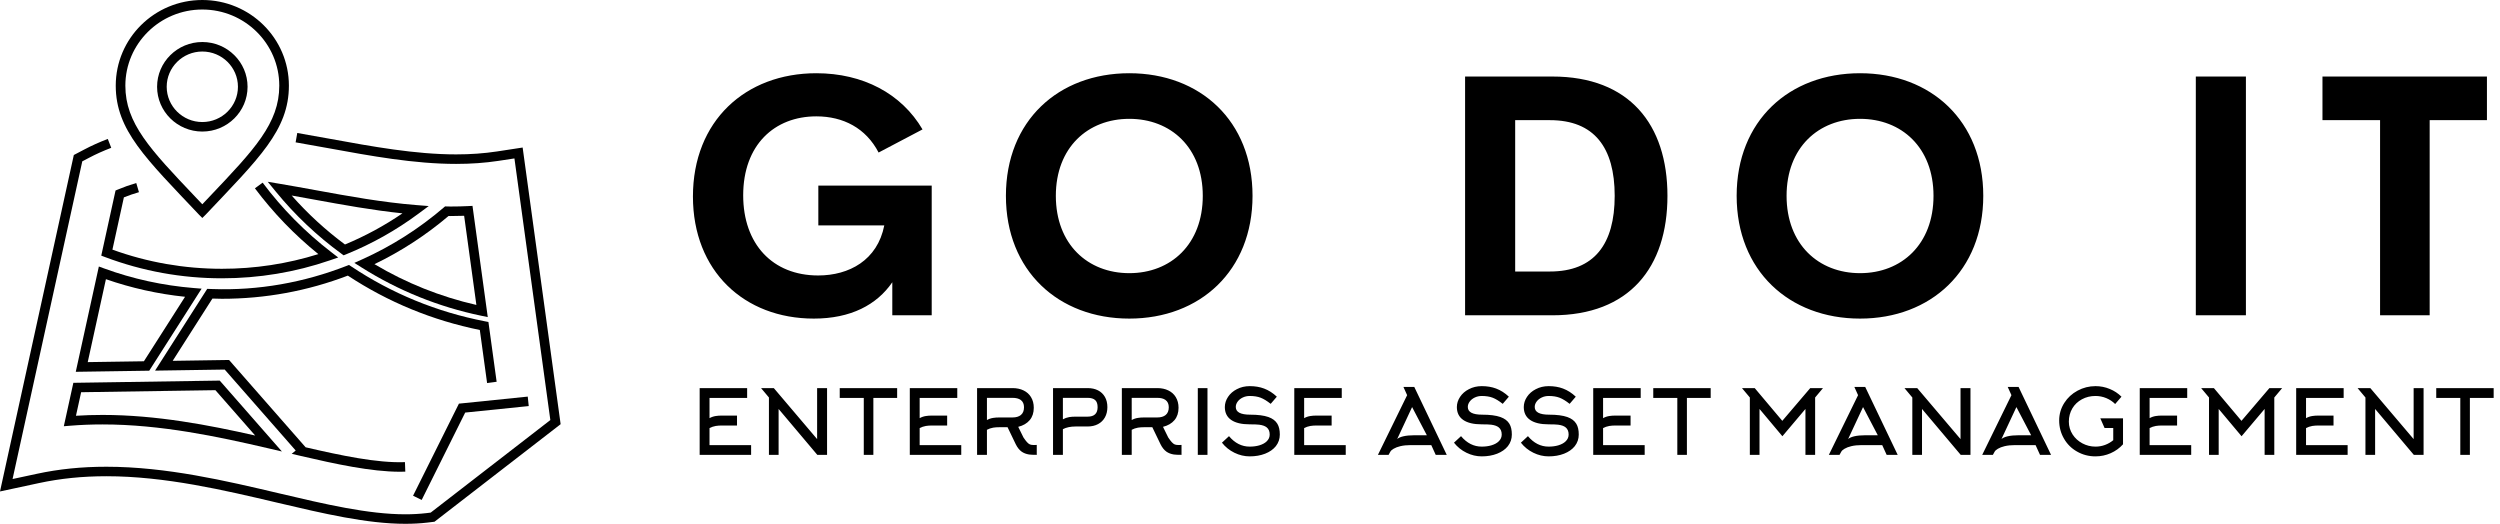 <svg width="315" height="66" viewBox="0 0 315 66" fill="none" xmlns="http://www.w3.org/2000/svg">
<path d="M39.809 23.968C38.288 23.689 36.794 23.419 35.319 23.17L33.737 22.904L34.747 24.138C37.161 27.092 39.946 29.727 43.023 31.971L43.296 32.171L43.611 32.044C46.844 30.736 49.917 29.011 52.741 26.912L54.019 25.963L52.426 25.836C48.165 25.494 43.918 24.719 39.809 23.968ZM43.466 30.806C41.02 28.991 38.768 26.921 36.75 24.636C37.687 24.8 38.632 24.973 39.591 25.149C43.211 25.809 46.94 26.49 50.71 26.882C48.43 28.44 46 29.755 43.466 30.806Z" fill="black"/>
<path d="M13.246 32.394C17.95 34.166 22.901 35.066 27.958 35.066C32.616 35.066 37.192 34.306 41.562 32.805L42.615 32.443L41.735 31.766C38.466 29.249 35.558 26.306 33.093 23.015L32.12 23.729C34.427 26.809 37.112 29.593 40.112 32.018C36.191 33.246 32.108 33.867 27.959 33.867C23.223 33.867 18.585 33.056 14.165 31.454L15.609 24.868C16.222 24.621 16.86 24.401 17.508 24.214L17.168 23.062C16.372 23.293 15.592 23.569 14.847 23.883L14.559 24.004L12.759 32.21L13.246 32.394Z" fill="black"/>
<path d="M58.978 25.968C58.261 26.004 57.527 26.022 56.775 26.022L56.078 26.007L55.904 26.155C52.8 28.814 49.355 31.004 45.663 32.667L44.646 33.124L45.589 33.718C50.208 36.626 55.263 38.665 60.617 39.779L61.458 39.954L59.534 25.94L58.978 25.968ZM47.182 33.285C50.526 31.674 53.661 29.636 56.519 27.214L56.775 27.221C57.355 27.221 57.922 27.21 58.481 27.189L60.024 38.423C55.484 37.388 51.174 35.662 47.182 33.285Z" fill="black"/>
<path d="M61.116 40.487C55.042 39.311 49.364 36.98 44.239 33.56L43.975 33.383L43.678 33.498C38.292 35.599 32.558 36.63 26.765 36.419L26.11 36.396L19.537 46.699L28.314 46.565L37.258 56.765L36.754 57.181L37.935 57.457C42.246 58.46 46.76 59.441 50.414 59.441C50.638 59.441 50.853 59.434 51.068 59.426L51.024 58.228C47.524 58.363 42.911 57.38 38.508 56.358L28.861 45.356L21.758 45.465L26.764 37.619C27.161 37.634 27.559 37.648 27.958 37.648C33.419 37.648 38.757 36.666 43.827 34.728C48.897 38.065 54.487 40.368 60.458 41.578L61.374 48.264L62.576 48.102L61.541 40.569L61.116 40.487Z" fill="black"/>
<path d="M24.405 36.291C20.531 35.976 16.732 35.145 13.111 33.82L12.456 33.58L9.546 46.848L18.806 46.708L25.402 36.371L24.405 36.291ZM18.132 45.52L11.054 45.627L13.346 35.178C16.562 36.297 19.908 37.041 23.316 37.395L18.132 45.52Z" fill="black"/>
<path d="M8.041 53.706L8.857 53.639C10.157 53.533 11.526 53.478 12.927 53.478C20.272 53.478 27.498 55.02 33.694 56.463L35.52 56.889L27.686 47.954L9.243 48.235L8.041 53.706ZM10.223 49.42L27.141 49.162L32.153 54.877C26.314 53.554 19.689 52.281 12.928 52.281C11.783 52.281 10.658 52.316 9.571 52.385L10.223 49.42Z" fill="black"/>
<path d="M25.493 27.465C25.493 27.465 25.812 27.156 25.891 27.072C32.6 19.975 36.401 16.413 36.401 10.794C36.401 4.833 31.518 -1.90735e-06 25.493 -1.90735e-06C19.466 -1.90735e-06 14.584 4.833 14.584 10.794C14.584 16.413 18.391 19.979 25.101 27.077C25.185 27.166 25.493 27.465 25.493 27.465ZM15.795 10.794C15.795 5.503 20.146 1.2 25.492 1.2C30.839 1.2 35.189 5.504 35.189 10.794C35.189 15.531 32.074 18.81 26.418 24.762L25.491 25.738L24.566 24.762C18.911 18.808 15.795 15.529 15.795 10.794Z" fill="black"/>
<path d="M31.193 10.935C31.193 7.825 28.636 5.294 25.493 5.294C22.35 5.294 19.793 7.825 19.793 10.935C19.793 14.045 22.35 16.576 25.493 16.576C28.636 16.576 31.193 14.045 31.193 10.935ZM21.004 10.935C21.004 8.485 23.018 6.492 25.493 6.492C27.968 6.492 29.981 8.484 29.981 10.935C29.981 13.385 27.968 15.377 25.493 15.377C23.018 15.377 21.004 13.384 21.004 10.935Z" fill="black"/>
<path d="M65.853 18.589L62.609 19.085C60.976 19.331 59.295 19.453 57.47 19.453C52.311 19.453 46.87 18.457 41.607 17.496L41.465 17.47C40.137 17.227 38.798 16.985 37.455 16.755L37.248 17.936C38.588 18.165 39.921 18.408 41.245 18.649L41.387 18.674C46.703 19.646 52.2 20.652 57.47 20.652C59.357 20.652 61.098 20.527 62.793 20.271L64.818 19.962L69.343 52.927L54.267 64.588L53.71 64.656C52.883 64.752 51.998 64.802 51.08 64.802C46.371 64.802 40.95 63.524 35.155 62.158C28.498 60.588 20.953 58.809 13.406 58.809C10.291 58.809 7.426 59.099 4.647 59.699L1.583 60.357L10.367 20.33L11.193 19.896C12.07 19.431 12.993 19.015 14.016 18.625L13.581 17.507C12.51 17.915 11.543 18.351 10.623 18.837L9.301 19.531L0 61.924L4.905 60.869C7.599 60.29 10.379 60.005 13.406 60.005C20.809 60.005 28.282 61.768 34.929 63.336C40.74 64.706 46.228 66 51.08 66C52.044 66 52.978 65.948 53.854 65.846L54.748 65.737L70.639 53.447L65.853 18.589Z" fill="black"/>
<path d="M52.045 62.461L53.132 62.992L58.614 51.984L66.62 51.165L66.496 49.972L57.824 50.859L52.045 62.461Z" fill="black"/>
<path d="M102.541 40.143C93.769 40.143 87.31 34.148 87.31 24.758C87.31 15.243 93.915 9.227 102.857 9.227C108.727 9.227 113.586 11.788 116.237 16.306L110.704 19.22C109.105 16.139 106.244 14.661 102.857 14.661C97.598 14.661 93.642 18.242 93.642 24.612C93.642 30.754 97.345 34.709 103.089 34.709C106.981 34.709 110.557 32.794 111.42 28.401H103.11V23.384H117.395V39.727H112.43V35.563C110.473 38.415 107.191 40.143 102.542 40.143L102.541 40.143ZM142.293 40.143C133.352 40.143 126.745 34.106 126.745 24.675C126.745 15.223 133.351 9.227 142.293 9.227C151.213 9.227 157.819 15.223 157.819 24.675C157.819 34.106 151.213 40.143 142.293 40.143ZM142.293 34.418C147.531 34.418 151.55 30.775 151.55 24.675C151.55 18.596 147.531 14.973 142.293 14.973C137.054 14.973 133.036 18.596 133.036 24.675C133.036 30.775 137.054 34.418 142.293 34.418ZM184.601 39.727V9.643H195.604C205.302 9.643 210.099 15.681 210.099 24.675C210.099 33.69 205.302 39.727 195.604 39.727H184.601ZM190.912 34.21H195.288C200.884 34.21 203.451 30.754 203.451 24.675C203.451 18.596 200.884 15.14 195.288 15.14H190.912V34.21V34.21ZM234.366 40.143C225.424 40.143 218.818 34.106 218.818 24.675C218.818 15.223 225.424 9.227 234.366 9.227C243.286 9.227 249.892 15.223 249.892 24.675C249.892 34.106 243.286 40.143 234.366 40.143ZM234.366 34.418C239.604 34.418 243.622 30.775 243.622 24.675C243.622 18.596 239.604 14.973 234.366 14.973C229.127 14.973 225.109 18.596 225.109 24.675C225.109 30.775 229.127 34.418 234.366 34.418ZM276.673 39.727V9.643H282.985V39.727H276.673ZM313.354 9.643V15.139H306.138V39.726H299.889V15.139H292.631V9.643H313.353H313.354Z" fill="black"/>
<path d="M89.399 53.94V56.083H94.64V57.311H88.157V48.901H94.139V50.141H89.399V52.689C89.635 52.553 89.897 52.463 90.185 52.418C90.398 52.381 90.671 52.362 91.006 52.362H92.863V53.613H91.006C90.694 53.613 90.421 53.632 90.185 53.67C89.897 53.722 89.635 53.812 89.399 53.94ZM96.885 50.084L95.893 48.901H97.5L102.957 55.327V48.901H104.21V57.311H102.98L98.104 51.528V57.311H96.885V50.084ZM113.04 50.141H110.044V57.311H108.836V50.141H105.806V48.901H113.04V50.141ZM115.877 53.94V56.083H121.118V57.311H114.635V48.901H120.617V50.141H115.877V52.689C116.113 52.553 116.375 52.463 116.663 52.418C116.876 52.381 117.15 52.362 117.484 52.362H119.341V53.613H117.484C117.172 53.613 116.899 53.632 116.663 53.67C116.375 53.722 116.113 53.812 115.877 53.94ZM124.354 50.129V52.926C124.589 52.79 124.851 52.7 125.14 52.655C125.353 52.617 125.626 52.599 125.96 52.599H127.578C128.026 52.599 128.376 52.497 128.626 52.294C128.892 52.076 129.025 51.749 129.025 51.313C129.025 50.9 128.885 50.592 128.604 50.389C128.361 50.216 128.019 50.129 127.578 50.129H124.354ZM127.988 55.981L126.952 53.828H125.96C125.649 53.828 125.376 53.846 125.14 53.884C124.851 53.937 124.589 54.027 124.354 54.154V57.311H123.112V48.901H127.578C128.102 48.901 128.566 48.998 128.968 49.194C129.371 49.389 129.682 49.667 129.902 50.028C130.138 50.411 130.256 50.862 130.256 51.381C130.256 52.012 130.085 52.531 129.743 52.937C129.401 53.343 128.919 53.625 128.296 53.782L128.957 55.124C129.147 55.402 129.295 55.598 129.401 55.71C129.53 55.853 129.654 55.949 129.771 55.998C129.889 56.047 130.043 56.071 130.233 56.071H130.358L130.632 56.06V57.311C130.191 57.311 129.864 57.296 129.652 57.266C129.295 57.206 128.991 57.09 128.74 56.917C128.444 56.706 128.193 56.394 127.988 55.981ZM135.542 52.497H137.046C137.882 52.497 138.299 52.099 138.299 51.302C138.299 50.889 138.195 50.59 137.986 50.406C137.777 50.221 137.464 50.129 137.046 50.129H133.924V52.835C134.16 52.7 134.426 52.606 134.722 52.553C134.942 52.516 135.216 52.497 135.542 52.497ZM133.924 57.311H132.682V48.901H137.046C137.547 48.901 137.984 48.996 138.356 49.188C138.729 49.38 139.017 49.656 139.222 50.017C139.427 50.377 139.53 50.804 139.53 51.296C139.53 51.789 139.427 52.219 139.222 52.587C139.017 52.956 138.727 53.239 138.351 53.439C137.975 53.638 137.54 53.737 137.046 53.737H135.542C134.889 53.737 134.35 53.85 133.924 54.076V57.311ZM142.595 50.129V52.926C142.83 52.79 143.092 52.7 143.381 52.655C143.593 52.617 143.867 52.599 144.201 52.599H145.819C146.267 52.599 146.617 52.497 146.867 52.294C147.133 52.076 147.266 51.749 147.266 51.313C147.266 50.9 147.125 50.592 146.844 50.389C146.601 50.216 146.26 50.129 145.819 50.129H142.595ZM146.229 55.981L145.192 53.828H144.201C143.89 53.828 143.616 53.846 143.381 53.884C143.092 53.937 142.83 54.027 142.595 54.154V57.311H141.353V48.901H145.819C146.343 48.901 146.806 48.998 147.209 49.194C147.612 49.389 147.923 49.667 148.143 50.028C148.379 50.411 148.496 50.862 148.496 51.381C148.496 52.012 148.326 52.531 147.984 52.937C147.642 53.343 147.16 53.625 146.537 53.782L147.198 55.124C147.387 55.402 147.536 55.598 147.642 55.71C147.771 55.853 147.894 55.949 148.012 55.998C148.13 56.047 148.284 56.071 148.474 56.071H148.599L148.872 56.06V57.311C148.432 57.311 148.105 57.296 147.893 57.266C147.536 57.206 147.232 57.09 146.981 56.917C146.685 56.706 146.434 56.394 146.229 55.981ZM152.142 57.311H150.923V48.901H152.142V57.311ZM161.257 54.752C161.257 55.301 161.09 55.789 160.756 56.218C160.429 56.624 159.979 56.939 159.406 57.165C158.832 57.39 158.185 57.503 157.463 57.503C156.802 57.503 156.16 57.351 155.537 57.046C154.915 56.742 154.391 56.319 153.965 55.778L154.854 54.955C155.591 55.834 156.46 56.274 157.463 56.274C157.904 56.274 158.306 56.221 158.671 56.116C159.073 55.996 159.385 55.827 159.605 55.609C159.856 55.368 159.981 55.083 159.981 54.752C159.981 54.354 159.856 54.053 159.605 53.85C159.392 53.677 159.077 53.565 158.659 53.512C158.416 53.482 158.017 53.467 157.463 53.467C156.445 53.467 155.669 53.283 155.133 52.914C154.598 52.546 154.33 52.005 154.33 51.291C154.33 50.84 154.465 50.411 154.734 50.005C155.004 49.599 155.374 49.276 155.845 49.036C156.331 48.78 156.871 48.653 157.463 48.653C158.131 48.653 158.735 48.754 159.275 48.957C159.852 49.175 160.387 49.517 160.881 49.983L160.106 50.885C159.643 50.517 159.221 50.259 158.842 50.112C158.462 49.966 158.002 49.893 157.463 49.893C157.152 49.893 156.861 49.957 156.591 50.084C156.322 50.212 156.107 50.383 155.948 50.597C155.788 50.812 155.708 51.039 155.708 51.279C155.708 51.926 156.312 52.249 157.52 52.249C158.485 52.249 159.248 52.347 159.81 52.542C160.342 52.73 160.721 53.016 160.949 53.399C161.154 53.737 161.257 54.188 161.257 54.752ZM164.322 53.94V56.083H169.563V57.311H163.08V48.901H169.061V50.141H164.322V52.689C164.557 52.553 164.819 52.463 165.108 52.418C165.321 52.381 165.594 52.362 165.928 52.362H167.785V53.613H165.928C165.617 53.613 165.343 53.632 165.108 53.67C164.819 53.722 164.557 53.812 164.322 53.94ZM177.299 49.791L176.832 48.754H178.199L182.289 57.311H180.899L180.341 56.083H177.755C177.268 56.083 176.832 56.128 176.444 56.218C176.102 56.3 175.818 56.409 175.59 56.545C175.385 56.665 175.248 56.789 175.18 56.917L174.963 57.311H173.619L177.299 49.791ZM178.21 54.842H179.783L177.925 51.291L176.046 55.316C176.213 55.173 176.467 55.06 176.809 54.977C177.196 54.887 177.663 54.842 178.21 54.842ZM190.492 54.752C190.492 55.301 190.325 55.789 189.991 56.218C189.664 56.624 189.214 56.939 188.641 57.165C188.067 57.39 187.42 57.503 186.698 57.503C186.037 57.503 185.396 57.351 184.773 57.046C184.15 56.742 183.626 56.319 183.201 55.778L184.089 54.955C184.826 55.834 185.696 56.274 186.698 56.274C187.139 56.274 187.541 56.221 187.906 56.116C188.309 55.996 188.62 55.827 188.84 55.609C189.091 55.368 189.216 55.083 189.216 54.752C189.216 54.354 189.091 54.053 188.84 53.85C188.628 53.677 188.312 53.565 187.895 53.512C187.652 53.482 187.253 53.467 186.698 53.467C185.68 53.467 184.904 53.283 184.368 52.914C183.833 52.546 183.565 52.005 183.565 51.291C183.565 50.84 183.7 50.411 183.97 50.005C184.239 49.599 184.61 49.276 185.08 49.036C185.567 48.78 186.106 48.653 186.698 48.653C187.367 48.653 187.971 48.754 188.51 48.957C189.087 49.175 189.623 49.517 190.116 49.983L189.342 50.885C188.878 50.517 188.457 50.259 188.077 50.112C187.697 49.966 187.238 49.893 186.698 49.893C186.387 49.893 186.096 49.957 185.827 50.084C185.557 50.212 185.342 50.383 185.183 50.597C185.023 50.812 184.944 51.039 184.944 51.279C184.944 51.926 185.548 52.249 186.755 52.249C187.72 52.249 188.483 52.347 189.045 52.542C189.577 52.73 189.957 53.016 190.185 53.399C190.39 53.737 190.492 54.188 190.492 54.752ZM198.923 54.752C198.923 55.301 198.756 55.789 198.422 56.218C198.095 56.624 197.645 56.939 197.072 57.165C196.498 57.39 195.851 57.503 195.129 57.503C194.469 57.503 193.827 57.351 193.204 57.046C192.581 56.742 192.057 56.319 191.632 55.778L192.52 54.955C193.257 55.834 194.127 56.274 195.129 56.274C195.57 56.274 195.972 56.221 196.337 56.116C196.74 55.996 197.051 55.827 197.271 55.609C197.522 55.368 197.647 55.083 197.647 54.752C197.647 54.354 197.522 54.053 197.271 53.85C197.059 53.677 196.743 53.565 196.326 53.512C196.083 53.482 195.684 53.467 195.129 53.467C194.112 53.467 193.335 53.283 192.799 52.914C192.264 52.546 191.996 52.005 191.996 51.291C191.996 50.84 192.131 50.411 192.401 50.005C192.67 49.599 193.041 49.276 193.512 49.036C193.998 48.78 194.537 48.653 195.129 48.653C195.798 48.653 196.402 48.754 196.941 48.957C197.518 49.175 198.054 49.517 198.547 49.983L197.773 50.885C197.309 50.517 196.888 50.259 196.508 50.112C196.128 49.966 195.669 49.893 195.129 49.893C194.818 49.893 194.527 49.957 194.258 50.084C193.988 50.212 193.774 50.383 193.614 50.597C193.455 50.812 193.375 51.039 193.375 51.279C193.375 51.926 193.979 52.249 195.186 52.249C196.151 52.249 196.914 52.347 197.476 52.542C198.008 52.73 198.388 53.016 198.616 53.399C198.821 53.737 198.923 54.188 198.923 54.752ZM201.988 53.94V56.083H207.229V57.311H200.746V48.901H206.728V50.141H201.988V52.689C202.224 52.553 202.486 52.463 202.774 52.418C202.987 52.381 203.26 52.362 203.595 52.362H205.452V53.613H203.595C203.283 53.613 203.01 53.632 202.774 53.67C202.486 53.722 202.224 53.812 201.988 53.94ZM215.546 50.141H212.55V57.311H211.342V50.141H208.311V48.901H215.546V50.141ZM227.486 51.528L224.581 54.966L221.699 51.528V57.311H220.48V50.084L219.488 48.901H221.095L224.57 53.027L228.09 48.901H229.697L228.706 50.084V57.311H227.486V51.528ZM234.117 49.791L233.65 48.754H235.017L239.108 57.311H237.718L237.159 56.083H234.573C234.087 56.083 233.65 56.128 233.263 56.218C232.921 56.3 232.636 56.409 232.408 56.545C232.203 56.665 232.067 56.789 231.998 56.917L231.782 57.311H230.437L234.117 49.791ZM235.029 54.842H236.601L234.744 51.291L232.864 55.316C233.031 55.173 233.286 55.06 233.628 54.977C234.015 54.887 234.482 54.842 235.029 54.842ZM240.953 50.084L239.962 48.901H241.569L247.026 55.327V48.901H248.279V57.311H247.049L242.173 51.528V57.311H240.953V50.084ZM253.441 49.791L252.973 48.754H254.341L258.431 57.311H257.041L256.483 56.083H253.896C253.41 56.083 252.973 56.128 252.586 56.218C252.244 56.3 251.959 56.409 251.732 56.545C251.526 56.665 251.39 56.789 251.321 56.917L251.105 57.311H249.76L253.441 49.791ZM254.352 54.842H255.924L254.067 51.291L252.187 55.316C252.354 55.173 252.609 55.06 252.951 54.977C253.338 54.887 253.805 54.842 254.352 54.842ZM267.306 49.983L266.509 50.907C266.197 50.592 265.825 50.344 265.392 50.163C264.959 49.983 264.503 49.893 264.025 49.893C263.402 49.893 262.834 50.032 262.322 50.31C261.809 50.588 261.408 50.968 261.12 51.449C260.823 51.952 260.675 52.512 260.675 53.129C260.675 53.715 260.835 54.256 261.154 54.752C261.458 55.218 261.866 55.588 262.379 55.863C262.891 56.137 263.444 56.274 264.036 56.274C264.454 56.274 264.855 56.203 265.238 56.06C265.622 55.917 265.966 55.718 266.269 55.462V53.929H265.176L264.64 52.711H267.5V55.981C267.067 56.462 266.549 56.836 265.945 57.103C265.341 57.37 264.701 57.503 264.025 57.503C263.182 57.503 262.407 57.3 261.701 56.894C261.01 56.503 260.466 55.966 260.071 55.282C259.661 54.583 259.456 53.816 259.456 52.982C259.456 52.178 259.673 51.437 260.106 50.761C260.516 50.114 261.072 49.601 261.775 49.222C262.477 48.842 263.231 48.653 264.036 48.653C264.667 48.653 265.267 48.773 265.837 49.013C266.391 49.239 266.881 49.562 267.306 49.983ZM270.85 53.94V56.083H276.091V57.311H269.608V48.901H275.589V50.141H270.85V52.689C271.085 52.553 271.347 52.463 271.636 52.418C271.848 52.381 272.122 52.362 272.456 52.362H274.313V53.613H272.456C272.145 53.613 271.871 53.632 271.636 53.67C271.347 53.722 271.085 53.812 270.85 53.94ZM285.342 51.528L282.437 54.966L279.554 51.528V57.311H278.335V50.084L277.344 48.901H278.95L282.425 53.027L285.946 48.901H287.552L286.561 50.084V57.311H285.342V51.528ZM290.56 53.94V56.083H295.801V57.311H289.318V48.901H295.3V50.141H290.56V52.689C290.796 52.553 291.058 52.463 291.346 52.418C291.559 52.381 291.832 52.362 292.167 52.362H294.024V53.613H292.167C291.855 53.613 291.582 53.632 291.346 53.67C291.058 53.722 290.796 53.812 290.56 53.94ZM298.046 50.084L297.054 48.901H298.661L304.118 55.327V48.901H305.371V57.311H304.141L299.265 51.528V57.311H298.046V50.084ZM314.201 50.141H311.205V57.311H309.997V50.141H306.966V48.901H314.201V50.141Z" fill="black"/>
</svg>
